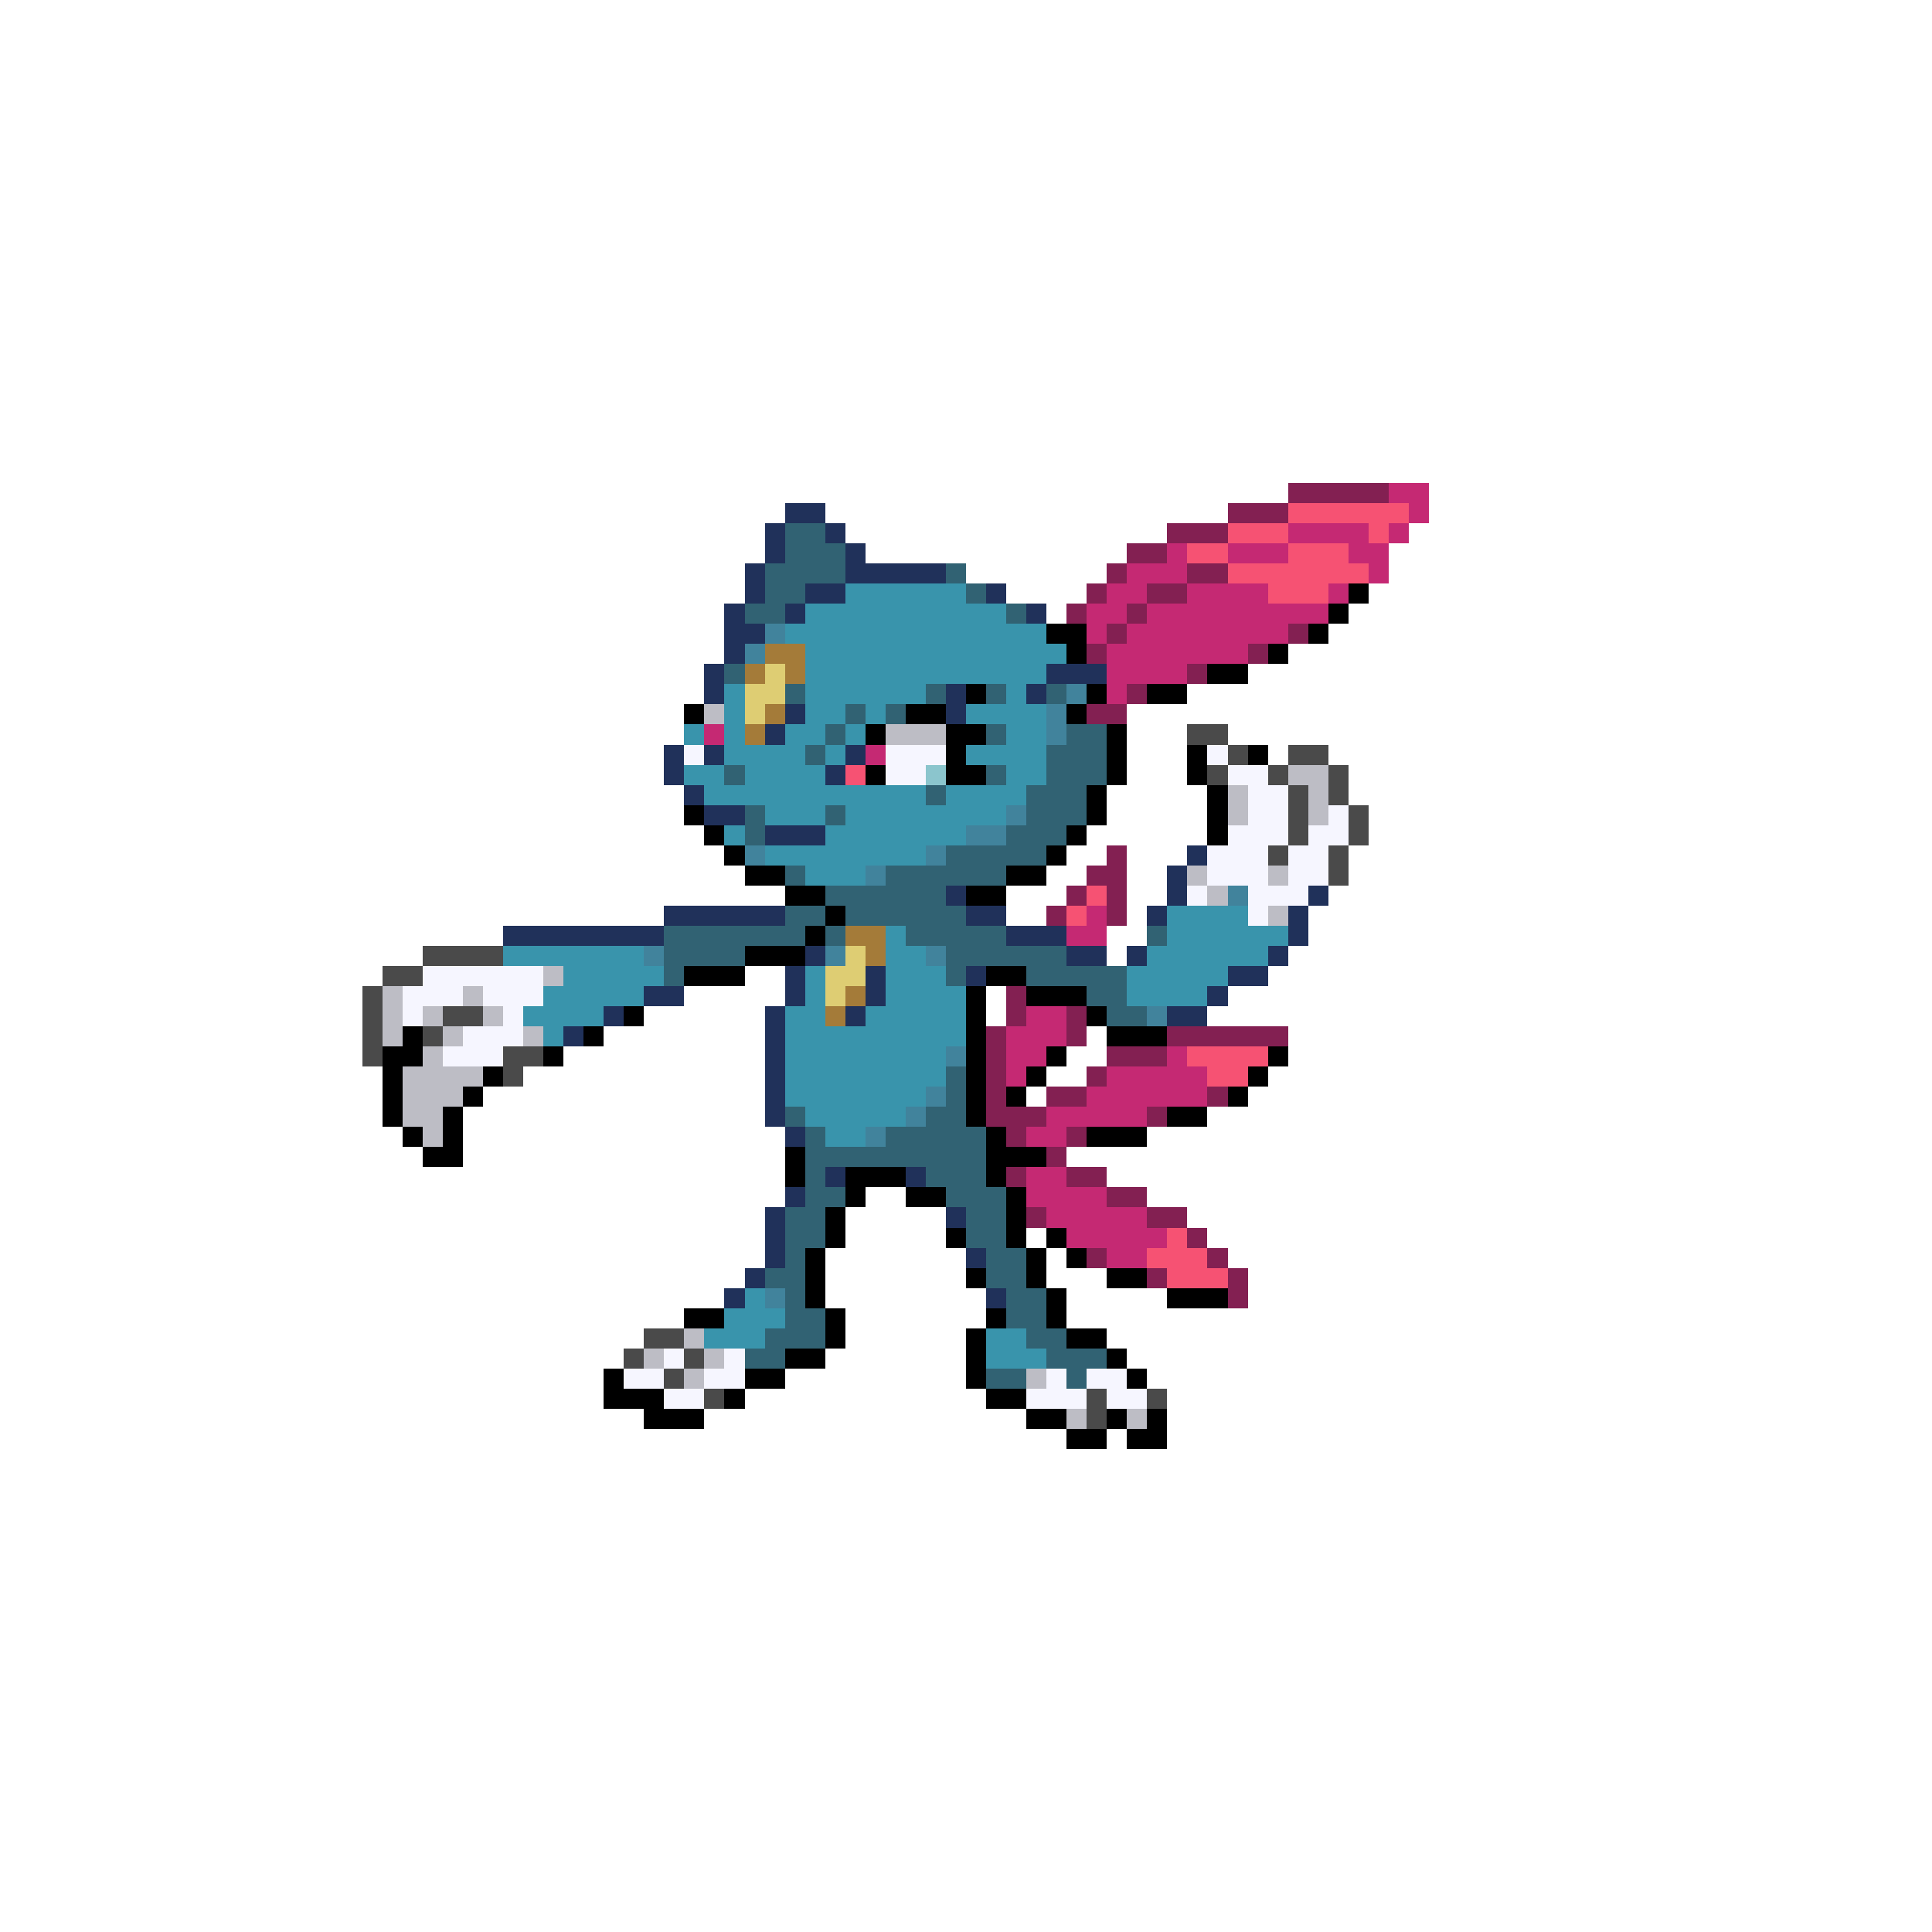 <svg xmlns="http://www.w3.org/2000/svg" viewBox="0 -0.5 96 96" shape-rendering="crispEdges">
<path stroke="#832052" d="M64 24h5M61 25h3M58 26h3M56 27h2M55 28h1M59 28h2M54 29h1M57 29h2M53 30h1M56 30h1M55 31h1M64 31h1M54 32h1M62 32h1M59 33h1M56 34h1M54 35h2M55 42h1M54 43h2M53 44h1M55 44h1M52 45h1M55 45h1M50 49h1M50 50h1M53 50h1M49 51h1M53 51h1M58 51h6M49 52h1M55 52h3M49 53h1M54 53h1M49 54h1M52 54h2M60 54h1M49 55h3M57 55h1M50 56h1M53 56h1M52 57h1M50 58h1M53 58h2M55 59h2M51 60h1M57 60h2M59 61h1M54 62h1M60 62h1M57 63h1M61 63h1M61 64h1" />
<path stroke="#c52973" d="M69 24h2M70 25h1M64 26h4M69 26h1M58 27h1M61 27h3M67 27h2M56 28h3M68 28h1M55 29h2M59 29h4M66 29h1M54 30h2M57 30h9M54 31h1M56 31h8M55 32h7M55 33h4M55 34h1M35 36h1M43 37h1M54 45h1M53 46h2M51 50h2M50 51h3M50 52h2M58 52h1M50 53h1M55 53h5M54 54h6M52 55h5M51 56h2M51 58h2M51 59h4M52 60h5M53 61h5M55 62h2" />
<path stroke="#20315a" d="M39 25h2M38 26h1M41 26h1M38 27h1M42 27h1M37 28h1M42 28h5M37 29h1M40 29h2M49 29h1M36 30h1M39 30h1M51 30h1M36 31h2M36 32h1M35 33h1M52 33h3M35 34h1M47 34h1M51 34h1M39 35h1M47 35h1M38 36h1M33 37h1M35 37h1M42 37h1M33 38h1M41 38h1M34 39h1M35 40h2M38 41h3M59 42h1M58 43h1M47 44h1M58 44h1M65 44h1M33 45h6M48 45h2M57 45h1M64 45h1M25 46h8M50 46h3M64 46h1M40 47h1M53 47h2M56 47h1M63 47h1M39 48h1M43 48h1M48 48h1M61 48h2M32 49h2M39 49h1M43 49h1M60 49h1M30 50h1M38 50h1M42 50h1M58 50h2M28 51h1M38 51h1M38 52h1M38 53h1M38 54h1M38 55h1M39 56h1M41 58h1M45 58h1M39 59h1M38 60h1M47 60h1M38 61h1M38 62h1M48 62h1M37 63h1M36 64h1M49 64h1" />
<path stroke="#f65273" d="M64 25h6M61 26h3M68 26h1M59 27h2M64 27h3M61 28h7M63 29h3M42 38h1M54 44h1M53 45h1M59 52h4M60 53h2M58 61h1M57 62h3M58 63h3" />
<path stroke="#316273" d="M39 26h2M39 27h3M38 28h4M47 28h1M38 29h2M48 29h1M37 30h2M50 30h1M36 33h1M39 34h1M46 34h1M49 34h1M52 34h1M42 35h1M44 35h1M41 36h1M49 36h1M53 36h2M40 37h1M52 37h3M36 38h1M49 38h1M52 38h3M46 39h1M51 39h3M37 40h1M41 40h1M51 40h3M37 41h1M50 41h3M47 42h5M39 43h1M44 43h6M41 44h6M39 45h2M42 45h6M33 46h7M41 46h1M45 46h5M57 46h1M33 47h4M47 47h6M33 48h1M47 48h1M51 48h5M54 49h2M55 50h2M47 53h1M47 54h1M39 55h1M46 55h2M40 56h1M44 56h5M40 57h9M40 58h1M46 58h3M40 59h2M47 59h3M39 60h2M48 60h2M39 61h2M48 61h2M39 62h1M49 62h2M38 63h2M49 63h2M39 64h1M50 64h2M39 65h2M50 65h2M38 66h3M51 66h2M37 67h2M52 67h3M49 68h2M53 68h1" />
<path stroke="#3994ac" d="M42 29h6M40 30h10M39 31h13M40 32h13M40 33h12M36 34h1M40 34h6M50 34h1M36 35h1M40 35h2M43 35h1M48 35h4M34 36h1M36 36h1M39 36h2M42 36h1M50 36h2M36 37h4M41 37h1M48 37h4M34 38h2M37 38h4M50 38h2M35 39h11M47 39h4M38 40h3M42 40h8M36 41h1M41 41h7M38 42h8M40 43h3M58 45h4M44 46h1M58 46h6M25 47h7M44 47h2M57 47h6M28 48h5M40 48h1M44 48h3M56 48h5M27 49h5M40 49h1M44 49h4M56 49h4M26 50h4M39 50h2M43 50h5M27 51h1M39 51h9M39 52h8M39 53h8M39 54h7M40 55h5M41 56h2M37 64h1M36 65h3M35 66h3M49 66h2M49 67h3" />
<path stroke="#000000" d="M67 29h1M66 30h1M52 31h2M65 31h1M53 32h1M63 32h1M60 33h2M48 34h1M54 34h1M57 34h2M34 35h1M45 35h2M53 35h1M43 36h1M47 36h2M55 36h1M47 37h1M55 37h1M59 37h1M62 37h1M43 38h1M47 38h2M55 38h1M59 38h1M54 39h1M60 39h1M34 40h1M54 40h1M60 40h1M35 41h1M53 41h1M60 41h1M36 42h1M52 42h1M37 43h2M50 43h2M39 44h2M48 44h2M41 45h1M40 46h1M37 47h3M34 48h3M49 48h2M48 49h1M51 49h3M31 50h1M48 50h1M54 50h1M20 51h1M29 51h1M48 51h1M55 51h3M19 52h2M27 52h1M48 52h1M52 52h1M63 52h1M19 53h1M24 53h1M48 53h1M51 53h1M62 53h1M19 54h1M23 54h1M48 54h1M50 54h1M61 54h1M19 55h1M22 55h1M48 55h1M58 55h2M20 56h1M22 56h1M49 56h1M54 56h3M21 57h2M39 57h1M49 57h3M39 58h1M42 58h3M49 58h1M42 59h1M45 59h2M50 59h1M41 60h1M50 60h1M41 61h1M47 61h1M50 61h1M52 61h1M40 62h1M51 62h1M53 62h1M40 63h1M48 63h1M51 63h1M55 63h2M40 64h1M52 64h1M58 64h3M34 65h2M41 65h1M49 65h1M52 65h1M41 66h1M48 66h1M53 66h2M39 67h2M48 67h1M55 67h1M30 68h1M37 68h2M48 68h1M56 68h1M30 69h3M36 69h1M49 69h2M32 70h3M51 70h2M55 70h1M57 70h1M53 71h2M56 71h2" />
<path stroke="#41839c" d="M38 31h1M37 32h1M53 34h1M52 35h1M52 36h1M50 40h1M48 41h2M37 42h1M46 42h1M43 43h1M61 44h1M32 47h1M41 47h1M46 47h1M57 50h1M47 52h1M46 54h1M45 55h1M43 56h1M38 64h1" />
<path stroke="#a47b39" d="M38 32h2M37 33h1M39 33h1M38 35h1M37 36h1M42 46h2M43 47h1M42 49h1M41 50h1" />
<path stroke="#decd73" d="M38 33h1M37 34h2M37 35h1M42 47h1M41 48h2M41 49h1" />
<path stroke="#bdbdc5" d="M35 35h1M44 36h3M64 38h2M61 39h1M65 39h1M61 40h1M65 40h1M59 43h1M63 43h1M60 44h1M63 45h1M27 48h1M19 49h1M23 49h1M19 50h1M21 50h1M24 50h1M19 51h1M22 51h1M26 51h1M21 52h1M20 53h4M20 54h3M20 55h2M21 56h1M34 66h1M32 67h1M35 67h1M34 68h1M51 68h1M53 70h1M56 70h1" />
<path stroke="#4a4a4a" d="M59 36h2M61 37h1M64 37h2M60 38h1M63 38h1M66 38h1M64 39h1M66 39h1M64 40h1M67 40h1M64 41h1M67 41h1M63 42h1M66 42h1M66 43h1M21 47h4M19 48h2M18 49h1M18 50h1M22 50h2M18 51h1M21 51h1M18 52h1M25 52h2M25 53h1M32 66h2M31 67h1M34 67h1M33 68h1M35 69h1M54 69h1M57 69h1M54 70h1" />
<path stroke="#f6f6ff" d="M34 37h1M44 37h3M60 37h1M44 38h2M61 38h2M62 39h2M62 40h2M66 40h1M61 41h3M65 41h2M60 42h3M64 42h2M60 43h3M64 43h2M59 44h1M62 44h3M62 45h1M21 48h6M20 49h3M24 49h3M20 50h1M25 50h1M23 51h3M22 52h3M33 67h1M36 67h1M31 68h2M35 68h2M52 68h1M54 68h2M33 69h2M51 69h3M55 69h2" />
<path stroke="#8bc5cd" d="M46 38h1" />
</svg>